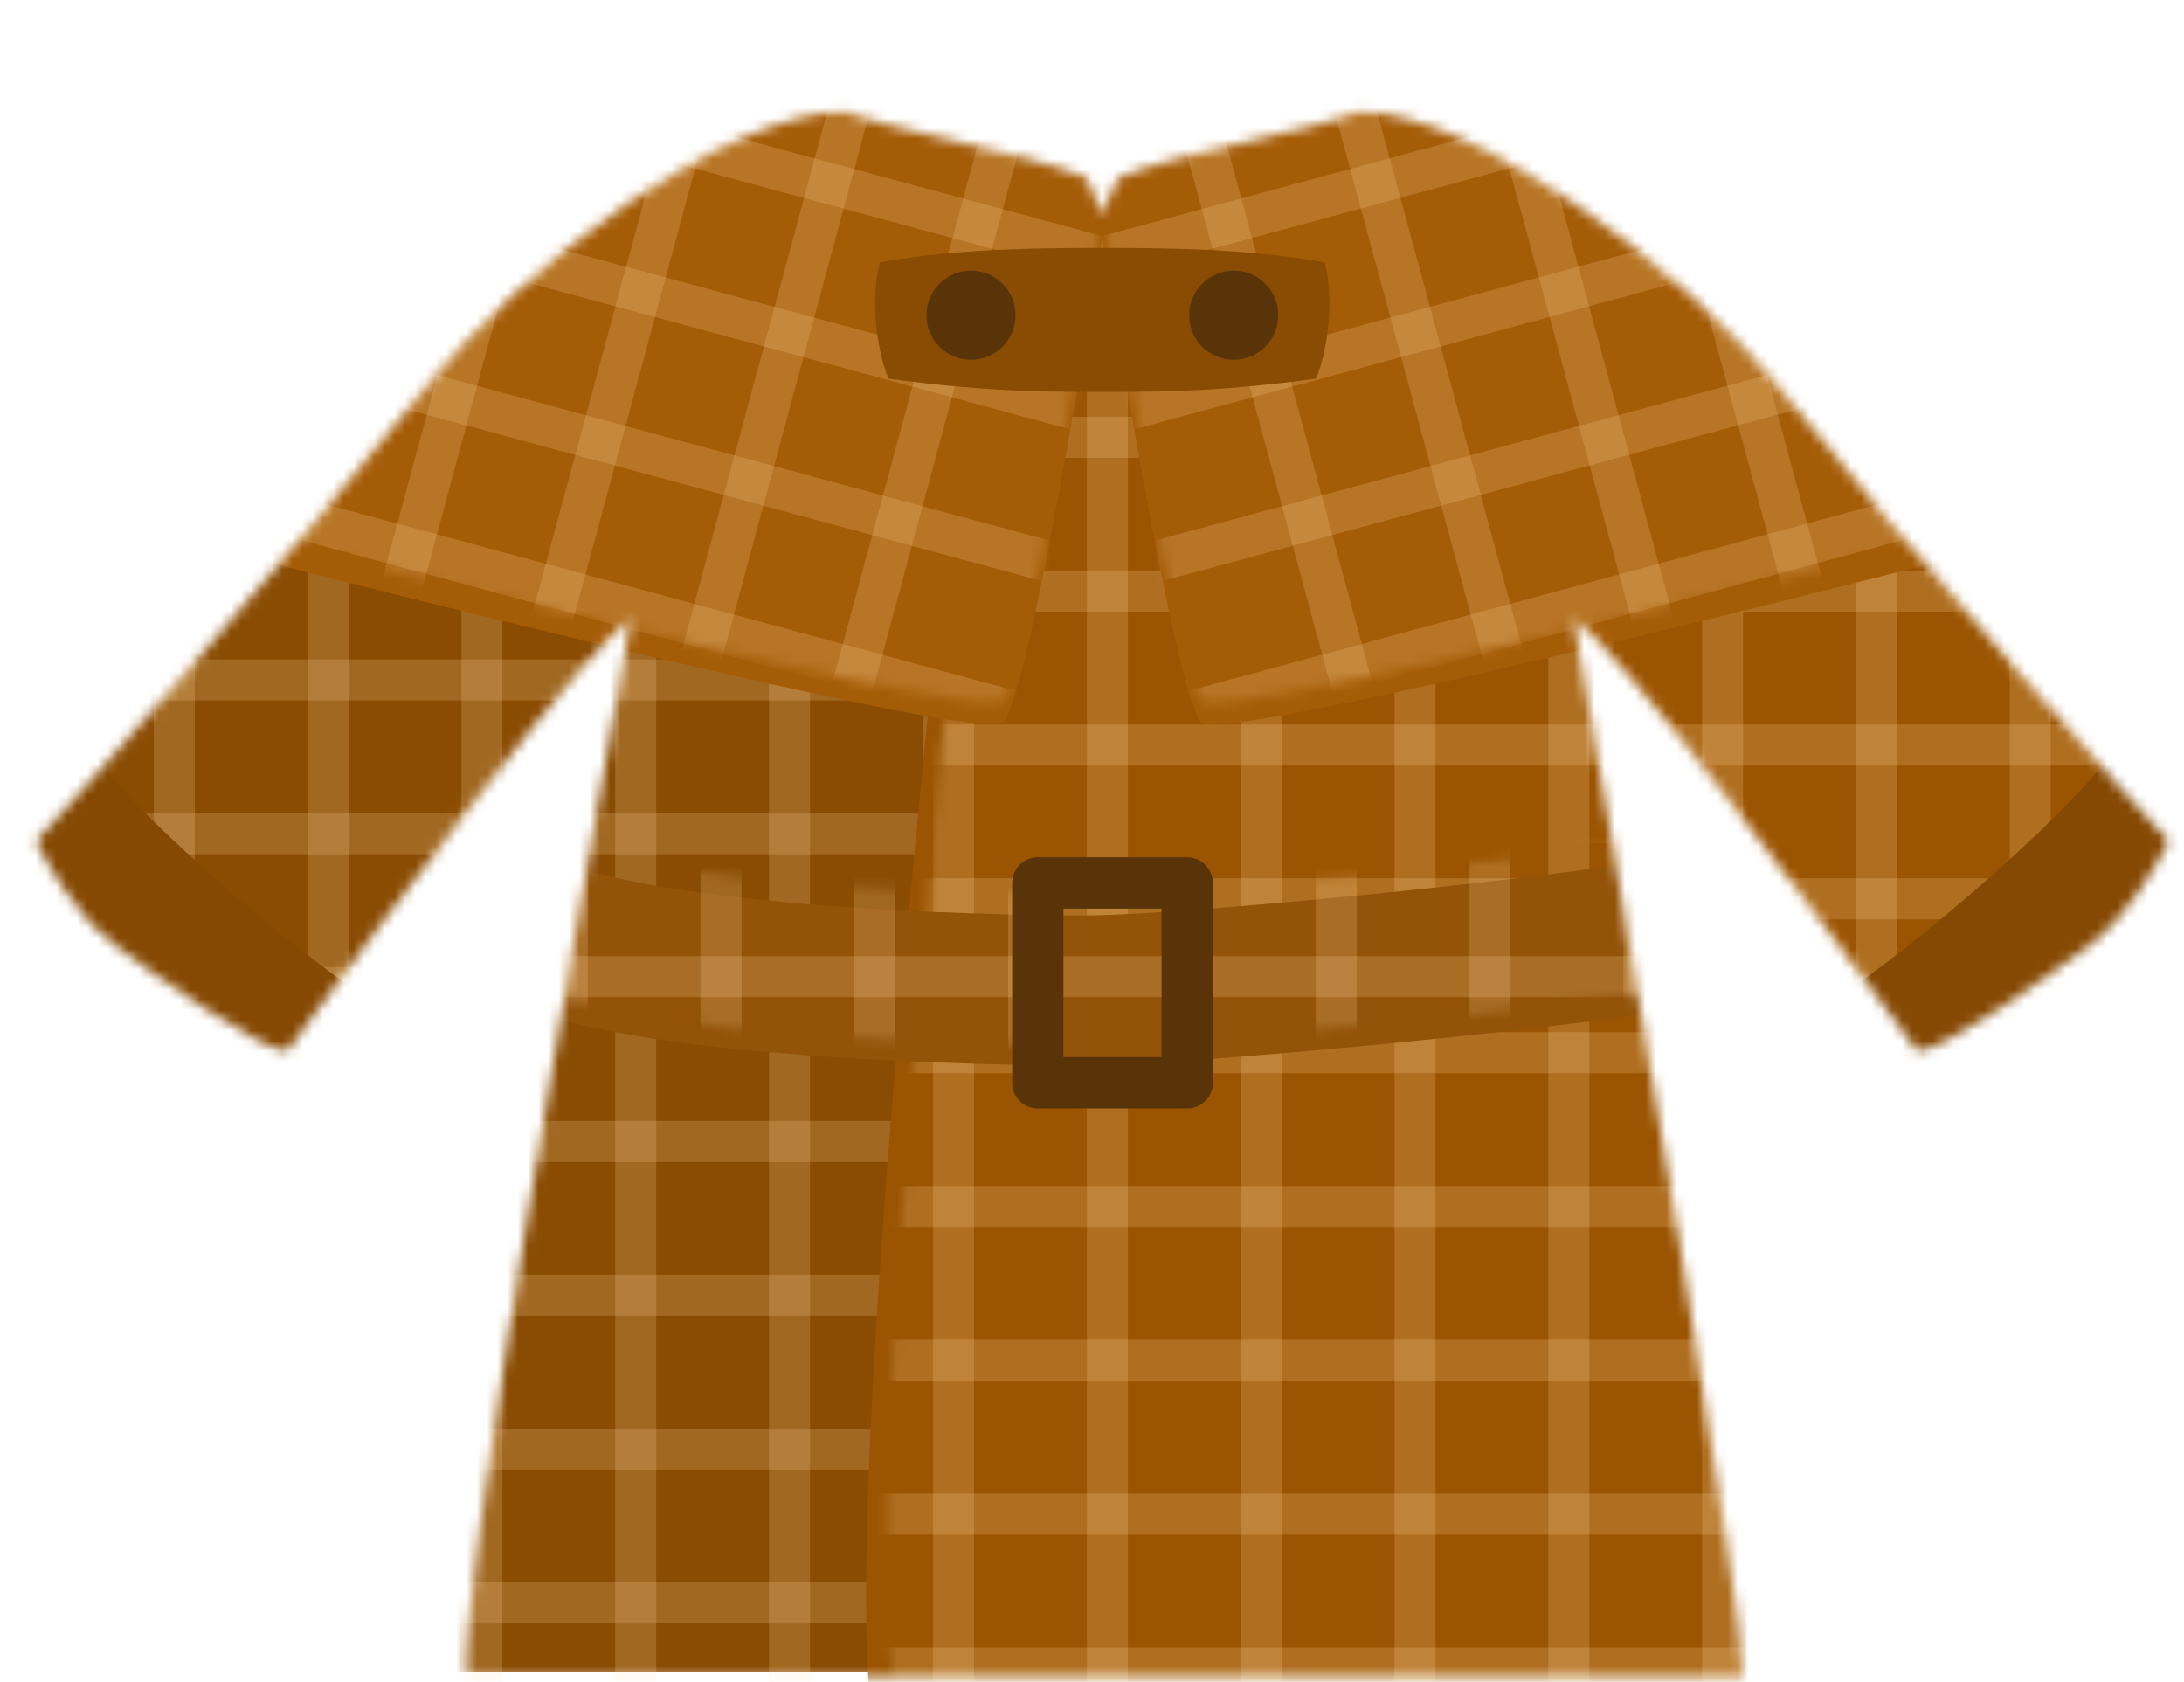 <svg width="213" height="164" viewBox="0 0 213 164" fill="none" xmlns="http://www.w3.org/2000/svg">
  <mask id="mask0" style="mask-type:alpha" maskUnits="userSpaceOnUse" x="3" y="10" width="209" height="154">
    <path
      d="M41 38.382C51.121 25.5 71 10.882 82.5 10.882C87.366 12.854 100.438 14.915 105.94 17.328C107.091 19.439 107.097 20.628 107.41 20.941C107.723 20.628 107.902 19.439 109.054 17.328C114.555 14.915 127.634 12.854 132.5 10.882C144 10.882 164.665 26.5 174 38.382C185 52.382 209.5 80 211.5 82C210.5 84.167 207.6 89.2 204 92C200.4 94.8 189.5 102.5 187 102.5C177.167 89 156.7 61.7 153.5 60.5C159 92 170 156.7 170 163.5H45.5C44.7 155.9 55.833 91.667 61.5 60.5C58.3 61.7 37.833 89 28 102.5C25.5 102.5 14.6 94.8 11 92C7.4 89.2 4.5 84.167 3.5 82C5.5 80 30 52.382 41 38.382Z"
      fill="black" />
  </mask>
  <g mask="url(#mask0)">
    <rect width="213" height="163" fill="#8A4C03" />
    <mask id="mask1" style="mask-type:alpha" maskUnits="userSpaceOnUse" x="1" y="4" width="98" height="172">
      <path
        d="M88.104 167.88C82.495 156.93 92.667 59.603 98.454 12.308L72.413 4.963L1.638 71.732V95.102L44.37 175.893L88.104 167.88Z"
        fill="#C4C4C4" />
    </mask>
    <g mask="url(#mask1)">
      <rect x="75" y="8.278" width="4" height="164.767" fill="#FFD79B" fill-opacity="0.2"
        style="mix-blend-mode:overlay" />
      <rect x="60" y="8.278" width="4" height="164.767" fill="#FFD79B" fill-opacity="0.2"
        style="mix-blend-mode:overlay" />
      <rect x="45" y="8.278" width="4" height="164.767" fill="#FFD79B" fill-opacity="0.2"
        style="mix-blend-mode:overlay" />
      <rect x="30" y="42.354" width="4" height="61.762" fill="#FFD79B" fill-opacity="0.2"
        style="mix-blend-mode:overlay" />
      <rect x="15" y="57.043" width="4" height="47.072" fill="#FFD79B" fill-opacity="0.2"
        style="mix-blend-mode:overlay" />
      <rect x="90" y="8.278" width="4" height="164.767" fill="#FFD79B" fill-opacity="0.2"
        style="mix-blend-mode:overlay" />
      <rect x="213" y="79.299" width="4" height="213" transform="rotate(90 213 79.299)" fill="#FFD79B"
        fill-opacity="0.2" style="mix-blend-mode:overlay" />
      <rect x="191.641" y="34.3" width="4" height="164.767" transform="rotate(90 191.641 34.3)" fill="#FFD79B"
        fill-opacity="0.2" style="mix-blend-mode:overlay" />
      <rect x="204.283" y="64.299" width="4" height="193.965" transform="rotate(90 204.283 64.299)" fill="#FFD79B"
        fill-opacity="0.2" style="mix-blend-mode:overlay" />
      <rect x="191.641" y="19.299" width="4" height="164.767" transform="rotate(90 191.641 19.299)" fill="#FFD79B"
        fill-opacity="0.2" style="mix-blend-mode:overlay" />
      <rect x="207.955" y="94.299" width="4" height="196.636" transform="rotate(90 207.955 94.299)" fill="#FFD79B"
        fill-opacity="0.2" style="mix-blend-mode:overlay" />
      <rect x="191.641" y="49.3" width="4" height="164.767" transform="rotate(90 191.641 49.3)" fill="#FFD79B"
        fill-opacity="0.2" style="mix-blend-mode:overlay" />
      <rect x="191.641" y="109.3" width="4" height="164.767" transform="rotate(90 191.641 109.3)" fill="#FFD79B"
        fill-opacity="0.2" style="mix-blend-mode:overlay" />
      <rect x="191.641" y="124.3" width="4" height="164.767" transform="rotate(90 191.641 124.3)" fill="#FFD79B"
        fill-opacity="0.2" style="mix-blend-mode:overlay" />
      <rect x="191.641" y="139.3" width="4" height="164.767" transform="rotate(90 191.641 139.3)" fill="#FFD79B"
        fill-opacity="0.2" style="mix-blend-mode:overlay" />
      <rect x="191.641" y="154.3" width="4" height="164.767" transform="rotate(90 191.641 154.3)" fill="#FFD79B"
        fill-opacity="0.2" style="mix-blend-mode:overlay" />
    </g>
    <g filter="url(#filter0_d)">
      <path
        d="M88.104 167.88C82.495 156.93 92.667 59.603 98.453 12.308L124.16 8.635L154.873 12.308L213.631 77.074V89.093L184.252 108.789L176.24 167.88C149.198 172.443 93.713 178.83 88.104 167.88Z"
        fill="#9B5401" />
    </g>
    <mask id="mask2" style="mask-type:alpha" maskUnits="userSpaceOnUse" x="86" y="8" width="128" height="166">
      <path
        d="M88.104 167.88C82.495 156.93 92.667 59.603 98.453 12.308L124.16 8.635L154.873 12.308L213.631 77.074V89.093L184.252 108.789L176.24 167.88C149.198 172.443 93.713 178.83 88.104 167.88Z"
        fill="#C4C4C4" />
    </mask>
    <g mask="url(#mask2)">
      <rect x="91" y="14.621" width="4" height="164.767" fill="#FFD79B" fill-opacity="0.2"
        style="mix-blend-mode:overlay" />
      <rect x="106" y="14.621" width="4" height="164.767" fill="#FFD79B" fill-opacity="0.2"
        style="mix-blend-mode:overlay" />
      <rect x="121" y="14.621" width="4" height="164.767" fill="#FFD79B" fill-opacity="0.2"
        style="mix-blend-mode:overlay" />
      <rect x="136" y="14.621" width="4" height="164.767" fill="#FFD79B" fill-opacity="0.2"
        style="mix-blend-mode:overlay" />
      <rect x="151" y="14.621" width="4" height="164.767" fill="#FFD79B" fill-opacity="0.2"
        style="mix-blend-mode:overlay" />
      <rect x="166" y="28.666" width="4" height="150.721" fill="#FFD79B" fill-opacity="0.2"
        style="mix-blend-mode:overlay" />
      <rect x="181" y="49.031" width="4" height="63.097" fill="#FFD79B" fill-opacity="0.2"
        style="mix-blend-mode:overlay" />
      <rect x="196" y="49.031" width="4" height="63.097" fill="#FFD79B" fill-opacity="0.2"
        style="mix-blend-mode:overlay" />
      <rect x="214" y="85.642" width="4" height="213" transform="rotate(90 214 85.642)" fill="#FFD79B"
        fill-opacity="0.2" style="mix-blend-mode:overlay" />
      <rect x="192.641" y="40.642" width="4" height="164.767" transform="rotate(90 192.641 40.642)" fill="#FFD79B"
        fill-opacity="0.2" style="mix-blend-mode:overlay" />
      <rect x="205.283" y="70.643" width="4" height="193.965" transform="rotate(90 205.283 70.643)" fill="#FFD79B"
        fill-opacity="0.2" style="mix-blend-mode:overlay" />
      <rect x="192.641" y="25.642" width="4" height="164.767" transform="rotate(90 192.641 25.642)" fill="#FFD79B"
        fill-opacity="0.2" style="mix-blend-mode:overlay" />
      <rect x="208.955" y="100.643" width="4" height="196.636" transform="rotate(90 208.955 100.643)" fill="#FFD79B"
        fill-opacity="0.2" style="mix-blend-mode:overlay" />
      <rect x="192.641" y="55.642" width="4" height="164.767" transform="rotate(90 192.641 55.642)" fill="#FFD79B"
        fill-opacity="0.2" style="mix-blend-mode:overlay" />
      <rect x="192.641" y="115.643" width="4" height="164.767" transform="rotate(90 192.641 115.643)" fill="#FFD79B"
        fill-opacity="0.2" style="mix-blend-mode:overlay" />
      <rect x="192.641" y="130.643" width="4" height="164.767" transform="rotate(90 192.641 130.643)" fill="#FFD79B"
        fill-opacity="0.2" style="mix-blend-mode:overlay" />
      <rect x="192.641" y="145.643" width="4" height="164.767" transform="rotate(90 192.641 145.643)" fill="#FFD79B"
        fill-opacity="0.2" style="mix-blend-mode:overlay" />
      <rect x="192.641" y="160.643" width="4" height="164.767" transform="rotate(90 192.641 160.643)" fill="#FFD79B"
        fill-opacity="0.2" style="mix-blend-mode:overlay" />
    </g>
    <g filter="url(#filter1_d)">
      <path
        d="M97.767 68.5C95.628 70.104 49.343 58.77 26.468 52.903C23.241 37.573 60.495 13.937 79.525 4.036L107.5 10.539V21.105C105.147 36.235 99.906 66.895 97.767 68.5Z"
        fill="#A55C07" />
    </g>
    <mask id="mask3" style="mask-type:alpha" maskUnits="userSpaceOnUse" x="26" y="3" width="82" height="66">
      <path
        d="M97.706 68.389C95.567 69.993 49.282 58.66 26.407 52.792C23.179 37.462 60.433 13.826 79.464 3.925L107.439 10.428V20.994C105.085 36.124 99.844 66.785 97.706 68.389Z"
        fill="#BE6B0A" />
    </mask>
    <g mask="url(#mask3)">
      <rect x="45.884" y="24.681" width="4" height="35.983" transform="rotate(15.124 45.884 24.681)"
        fill="#FFD79B" fill-opacity="0.2" style="mix-blend-mode:overlay" />
      <rect x="65.619" y="9.154" width="4" height="54.1" transform="rotate(15.124 65.619 9.154)" fill="#FFD79B"
        fill-opacity="0.2" style="mix-blend-mode:overlay" />
      <rect x="81.602" y="7.509" width="4" height="59.213" transform="rotate(15.124 81.602 7.509)" fill="#FFD79B"
        fill-opacity="0.2" style="mix-blend-mode:overlay" />
      <rect x="96.83" y="8.657" width="4" height="62.566" transform="rotate(15.124 96.83 8.657)"
        fill="#FFD79B" fill-opacity="0.2" style="mix-blend-mode:overlay" />
      <rect x="101.245" y="67.947" width="4" height="80.701" transform="rotate(105.124 101.245 67.947)" fill="#FFD79B"
        fill-opacity="0.2" style="mix-blend-mode:overlay" />
      <rect x="163.097" y="38.049" width="4" height="164.767" transform="rotate(105.124 163.097 38.049)" fill="#FFD79B"
        fill-opacity="0.2" style="mix-blend-mode:overlay" />
      <rect x="106.353" y="53.789" width="4" height="72.941" transform="rotate(105.124 106.353 53.789)"
        fill="#FFD79B" fill-opacity="0.2" style="mix-blend-mode:overlay" />
      <rect x="105.625" y="38.054" width="4" height="62.749" transform="rotate(105.124 105.625 38.054)"
        fill="#FFD79B" fill-opacity="0.2" style="mix-blend-mode:overlay" />
    </g>
    <g filter="url(#filter2_d)">
      <path
        d="M117.233 68.5C119.372 70.104 165.656 58.77 188.532 52.903C191.759 37.573 154.505 13.937 135.475 4.036L107.5 10.539V21.105C109.853 36.235 115.094 66.895 117.233 68.5Z"
        fill="#A55C07" />
    </g>
    <mask id="mask4" style="mask-type:alpha" maskUnits="userSpaceOnUse" x="107" y="3" width="82" height="66">
      <path
        d="M117.294 68.389C119.433 69.993 165.718 58.66 188.593 52.792C191.821 37.462 154.567 13.826 135.536 3.925L107.561 10.428V20.994C109.915 36.124 115.155 66.785 117.294 68.389Z"
        fill="#BE6B0A" />
    </mask>
    <g mask="url(#mask4)">
      <rect width="4" height="35.983" transform="matrix(-0.965 0.261 0.261 0.965 169.116 24.681)"
        fill="#FFD79B" fill-opacity="0.2" style="mix-blend-mode:overlay" />
      <rect width="4" height="54.1" transform="matrix(-0.965 0.261 0.261 0.965 149.381 9.154)"
        fill="#FFD79B" fill-opacity="0.2" style="mix-blend-mode:overlay" />
      <rect width="4" height="59.213" transform="matrix(-0.965 0.261 0.261 0.965 133.398 7.509)"
        fill="#FFD79B" fill-opacity="0.2" style="mix-blend-mode:overlay" />
      <rect width="4" height="62.566" transform="matrix(-0.965 0.261 0.261 0.965 118.17 8.657)"
        fill="#FFD79B" fill-opacity="0.2" style="mix-blend-mode:overlay" />
      <rect width="4" height="80.701" transform="matrix(0.261 0.965 0.965 -0.261 113.755 67.947)"
        fill="#FFD79B" fill-opacity="0.2" style="mix-blend-mode:overlay" />
      <rect width="4" height="164.767" transform="matrix(0.261 0.965 0.965 -0.261 51.903 38.049)"
        fill="#FFD79B" fill-opacity="0.2" style="mix-blend-mode:overlay" />
      <rect width="4" height="72.941" transform="matrix(0.261 0.965 0.965 -0.261 108.647 53.789)"
        fill="#FFD79B" fill-opacity="0.2" style="mix-blend-mode:overlay" />
      <rect width="4" height="62.749" transform="matrix(0.261 0.965 0.965 -0.261 109.375 38.054)"
        fill="#FFD79B" fill-opacity="0.2" style="mix-blend-mode:overlay" />
    </g>
    <g filter="url(#filter3_i)">
      <path
        d="M36.867 96.832C32.5 94.848 13.644 79.267 8.582 71.923L0.643 80.755L10.865 95.344L29.423 105.764L36.867 96.832Z"
        fill="#854903" />
    </g>
    <g filter="url(#filter4_i)">
      <path
        d="M178.062 96.832C182.428 94.848 201.284 79.267 206.346 71.923L214.285 80.755L204.063 95.344L185.505 105.764L178.062 96.832Z"
        fill="#854903" />
    </g>
    <g filter="url(#filter5_d)">
      <path
        d="M85.791 24.594C84.601 29.359 86.088 34.897 86.683 35.927C97.092 37.344 103.335 37.203 107.499 37.203L107.415 37.203C111.579 37.203 117.908 37.344 128.317 35.927C128.912 34.897 130.398 29.359 129.209 24.594C121.774 23.177 112.555 23.177 107.499 23.177L107.555 23.177C102.499 23.177 93.226 23.177 85.791 24.594Z"
        fill="#8A4C03" />
    </g>
    <g filter="url(#filter6_d)">
      <circle cx="120.32" cy="29.732" r="4.345" fill="#583408" />
    </g>
    <g filter="url(#filter7_d)">
      <circle cx="94.697" cy="29.732" r="4.345" fill="#583408" />
    </g>
    <g filter="url(#filter8_d)">
      <path
        d="M105.829 87.26C95.58 87.26 65.055 86.54 53.024 81.5L50.795 96.139C62.827 101.179 95.58 101.899 105.829 101.899C116.078 101.899 157.743 97.819 164.205 96.139L162.422 81.5C155.961 83.18 116.078 87.26 105.829 87.26Z"
        fill="#935309" />
    </g>
    <mask id="mask5" style="mask-type:alpha" maskUnits="userSpaceOnUse" x="50" y="81" width="115" height="21">
      <path
        d="M105.829 87.26C95.58 87.26 65.055 86.54 53.024 81.5L50.795 96.139C62.827 101.179 95.58 101.899 105.829 101.899C116.078 101.899 157.743 97.819 164.205 96.139L162.422 81.5C155.961 83.18 116.078 87.26 105.829 87.26Z"
        fill="#7D4400" />
    </mask>
    <g mask="url(#mask5)">
      <rect x="68.323" y="-22.797" width="4" height="164.767" fill="#FFD79B" fill-opacity="0.2"
        style="mix-blend-mode:overlay" />
      <rect x="53.323" y="-22.797" width="4" height="164.767" fill="#FFD79B" fill-opacity="0.2"
        style="mix-blend-mode:overlay" />
      <rect x="83.323" y="-22.797" width="4" height="164.767" fill="#FFD79B" fill-opacity="0.2"
        style="mix-blend-mode:overlay" />
      <rect x="98.323" y="-22.797" width="4" height="164.767" fill="#FFD79B" fill-opacity="0.2"
        style="mix-blend-mode:overlay" />
      <rect x="113.323" y="-22.797" width="4" height="164.767" fill="#FFD79B" fill-opacity="0.2"
        style="mix-blend-mode:overlay" />
      <rect x="128.323" y="-22.797" width="4" height="164.767" fill="#FFD79B" fill-opacity="0.2"
        style="mix-blend-mode:overlay" />
      <rect x="143.323" y="-22.797" width="4" height="164.767" fill="#FFD79B" fill-opacity="0.2"
        style="mix-blend-mode:overlay" />
      <rect x="158.323" y="-8.752" width="4" height="150.721" fill="#FFD79B" fill-opacity="0.2"
        style="mix-blend-mode:overlay" />
      <rect x="184.964" y="78.225" width="4" height="164.767" transform="rotate(90 184.964 78.225)" fill="#FFD79B"
        fill-opacity="0.2" style="mix-blend-mode:overlay" />
      <rect x="184.964" y="93.225" width="4" height="164.767" transform="rotate(90 184.964 93.225)" fill="#FFD79B"
        fill-opacity="0.2" style="mix-blend-mode:overlay" />
    </g>
    <g filter="url(#filter9_d)">
      <rect x="100.214" y="85.095" width="14.572" height="19.483" stroke="#583408" stroke-width="5"
        stroke-linecap="round" stroke-linejoin="round" />
    </g>
  </g>
  <defs>
    <filter id="filter0_d" x="80.47" y="8.635" width="135.16" height="173.291" filterUnits="userSpaceOnUse"
      color-interpolation-filters="sRGB">
      <feFlood flood-opacity="0" result="BackgroundImageFix" />
      <feColorMatrix in="SourceAlpha" type="matrix" values="0 0 0 0 0 0 0 0 0 0 0 0 0 0 0 0 0 0 127 0"
        result="hardAlpha" />
      <feOffset dx="-2" dy="4" />
      <feGaussianBlur stdDeviation="2" />
      <feColorMatrix type="matrix" values="0 0 0 0 0.459 0 0 0 0 0.259 0 0 0 0 0.027 0 0 0 0.7 0" />
      <feBlend mode="normal" in2="BackgroundImageFix" result="effect1_dropShadow" />
      <feBlend mode="normal" in="SourceGraphic" in2="effect1_dropShadow" result="shape" />
    </filter>
    <filter id="filter1_d" x="23.271" y="3.036" width="87.228" height="70.618" filterUnits="userSpaceOnUse"
      color-interpolation-filters="sRGB">
      <feFlood flood-opacity="0" result="BackgroundImageFix" />
      <feColorMatrix in="SourceAlpha" type="matrix" values="0 0 0 0 0 0 0 0 0 0 0 0 0 0 0 0 0 0 127 0"
        result="hardAlpha" />
      <feOffset dy="2" />
      <feGaussianBlur stdDeviation="1.5" />
      <feColorMatrix type="matrix" values="0 0 0 0 0.458 0 0 0 0 0.26 0 0 0 0 0.029 0 0 0 0.8 0" />
      <feBlend mode="normal" in2="BackgroundImageFix" result="effect1_dropShadow" />
      <feBlend mode="normal" in="SourceGraphic" in2="effect1_dropShadow" result="shape" />
    </filter>
    <filter id="filter2_d" x="104.5" y="3.036" width="87.228" height="70.618" filterUnits="userSpaceOnUse"
      color-interpolation-filters="sRGB">
      <feFlood flood-opacity="0" result="BackgroundImageFix" />
      <feColorMatrix in="SourceAlpha" type="matrix" values="0 0 0 0 0 0 0 0 0 0 0 0 0 0 0 0 0 0 127 0"
        result="hardAlpha" />
      <feOffset dy="2" />
      <feGaussianBlur stdDeviation="1.5" />
      <feColorMatrix type="matrix" values="0 0 0 0 0.459 0 0 0 0 0.259 0 0 0 0 0.027 0 0 0 0.8 0" />
      <feBlend mode="normal" in2="BackgroundImageFix" result="effect1_dropShadow" />
      <feBlend mode="normal" in="SourceGraphic" in2="effect1_dropShadow" result="shape" />
    </filter>
    <filter id="filter3_i" x="0.643" y="71.923" width="36.224" height="34.842" filterUnits="userSpaceOnUse"
      color-interpolation-filters="sRGB">
      <feFlood flood-opacity="0" result="BackgroundImageFix" />
      <feBlend mode="normal" in="SourceGraphic" in2="BackgroundImageFix" result="shape" />
      <feColorMatrix in="SourceAlpha" type="matrix" values="0 0 0 0 0 0 0 0 0 0 0 0 0 0 0 0 0 0 127 0"
        result="hardAlpha" />
      <feOffset dy="1" />
      <feGaussianBlur stdDeviation="2" />
      <feComposite in2="hardAlpha" operator="arithmetic" k2="-1" k3="1" />
      <feColorMatrix type="matrix" values="0 0 0 0 0.396 0 0 0 0 0.228 0 0 0 0 0.031 0 0 0 0.8 0" />
      <feBlend mode="normal" in2="shape" result="effect1_innerShadow" />
    </filter>
    <filter id="filter4_i" x="178.062" y="71.923" width="36.224" height="34.842" filterUnits="userSpaceOnUse"
      color-interpolation-filters="sRGB">
      <feFlood flood-opacity="0" result="BackgroundImageFix" />
      <feBlend mode="normal" in="SourceGraphic" in2="BackgroundImageFix" result="shape" />
      <feColorMatrix in="SourceAlpha" type="matrix" values="0 0 0 0 0 0 0 0 0 0 0 0 0 0 0 0 0 0 127 0"
        result="hardAlpha" />
      <feOffset dy="1" />
      <feGaussianBlur stdDeviation="2" />
      <feComposite in2="hardAlpha" operator="arithmetic" k2="-1" k3="1" />
      <feColorMatrix type="matrix" values="0 0 0 0 0.396 0 0 0 0 0.228 0 0 0 0 0.031 0 0 0 0.8 0" />
      <feBlend mode="normal" in2="shape" result="effect1_innerShadow" />
    </filter>
    <filter id="filter5_d" x="82.342" y="21.177" width="50.315" height="20.029" filterUnits="userSpaceOnUse"
      color-interpolation-filters="sRGB">
      <feFlood flood-opacity="0" result="BackgroundImageFix" />
      <feColorMatrix in="SourceAlpha" type="matrix" values="0 0 0 0 0 0 0 0 0 0 0 0 0 0 0 0 0 0 127 0"
        result="hardAlpha" />
      <feOffset dy="1" />
      <feGaussianBlur stdDeviation="1.5" />
      <feColorMatrix type="matrix" values="0 0 0 0 0.454 0 0 0 0 0.244 0 0 0 0 0 0 0 0 0.7 0" />
      <feBlend mode="normal" in2="BackgroundImageFix" result="effect1_dropShadow" />
      <feBlend mode="normal" in="SourceGraphic" in2="effect1_dropShadow" result="shape" />
    </filter>
    <filter id="filter6_d" x="113.976" y="24.387" width="12.69" height="12.689" filterUnits="userSpaceOnUse"
      color-interpolation-filters="sRGB">
      <feFlood flood-opacity="0" result="BackgroundImageFix" />
      <feColorMatrix in="SourceAlpha" type="matrix" values="0 0 0 0 0 0 0 0 0 0 0 0 0 0 0 0 0 0 127 0"
        result="hardAlpha" />
      <feOffset dy="1" />
      <feGaussianBlur stdDeviation="1" />
      <feColorMatrix type="matrix" values="0 0 0 0 0.345 0 0 0 0 0.204 0 0 0 0 0.031 0 0 0 0.4 0" />
      <feBlend mode="normal" in2="BackgroundImageFix" result="effect1_dropShadow" />
      <feBlend mode="normal" in="SourceGraphic" in2="effect1_dropShadow" result="shape" />
    </filter>
    <filter id="filter7_d" x="88.353" y="24.387" width="12.69" height="12.689" filterUnits="userSpaceOnUse"
      color-interpolation-filters="sRGB">
      <feFlood flood-opacity="0" result="BackgroundImageFix" />
      <feColorMatrix in="SourceAlpha" type="matrix" values="0 0 0 0 0 0 0 0 0 0 0 0 0 0 0 0 0 0 127 0"
        result="hardAlpha" />
      <feOffset dy="1" />
      <feGaussianBlur stdDeviation="1" />
      <feColorMatrix type="matrix" values="0 0 0 0 0.345 0 0 0 0 0.204 0 0 0 0 0.031 0 0 0 0.4 0" />
      <feBlend mode="normal" in2="BackgroundImageFix" result="effect1_dropShadow" />
      <feBlend mode="normal" in="SourceGraphic" in2="effect1_dropShadow" result="shape" />
    </filter>
    <filter id="filter8_d" x="47.795" y="80.5" width="119.409" height="26.399" filterUnits="userSpaceOnUse"
      color-interpolation-filters="sRGB">
      <feFlood flood-opacity="0" result="BackgroundImageFix" />
      <feColorMatrix in="SourceAlpha" type="matrix" values="0 0 0 0 0 0 0 0 0 0 0 0 0 0 0 0 0 0 127 0"
        result="hardAlpha" />
      <feOffset dy="2" />
      <feGaussianBlur stdDeviation="1.5" />
      <feColorMatrix type="matrix" values="0 0 0 0 0.345 0 0 0 0 0.204 0 0 0 0 0.031 0 0 0 0.6 0" />
      <feBlend mode="normal" in2="BackgroundImageFix" result="effect1_dropShadow" />
      <feBlend mode="normal" in="SourceGraphic" in2="effect1_dropShadow" result="shape" />
    </filter>
    <filter id="filter9_d" x="95.714" y="80.595" width="25.572" height="30.483" filterUnits="userSpaceOnUse"
      color-interpolation-filters="sRGB">
      <feFlood flood-opacity="0" result="BackgroundImageFix" />
      <feColorMatrix in="SourceAlpha" type="matrix" values="0 0 0 0 0 0 0 0 0 0 0 0 0 0 0 0 0 0 127 0"
        result="hardAlpha" />
      <feOffset dx="1" dy="1" />
      <feGaussianBlur stdDeviation="1.5" />
      <feColorMatrix type="matrix" values="0 0 0 0 0.345 0 0 0 0 0.204 0 0 0 0 0.031 0 0 0 0.5 0" />
      <feBlend mode="normal" in2="BackgroundImageFix" result="effect1_dropShadow" />
      <feBlend mode="normal" in="SourceGraphic" in2="effect1_dropShadow" result="shape" />
    </filter>
  </defs>
</svg>
